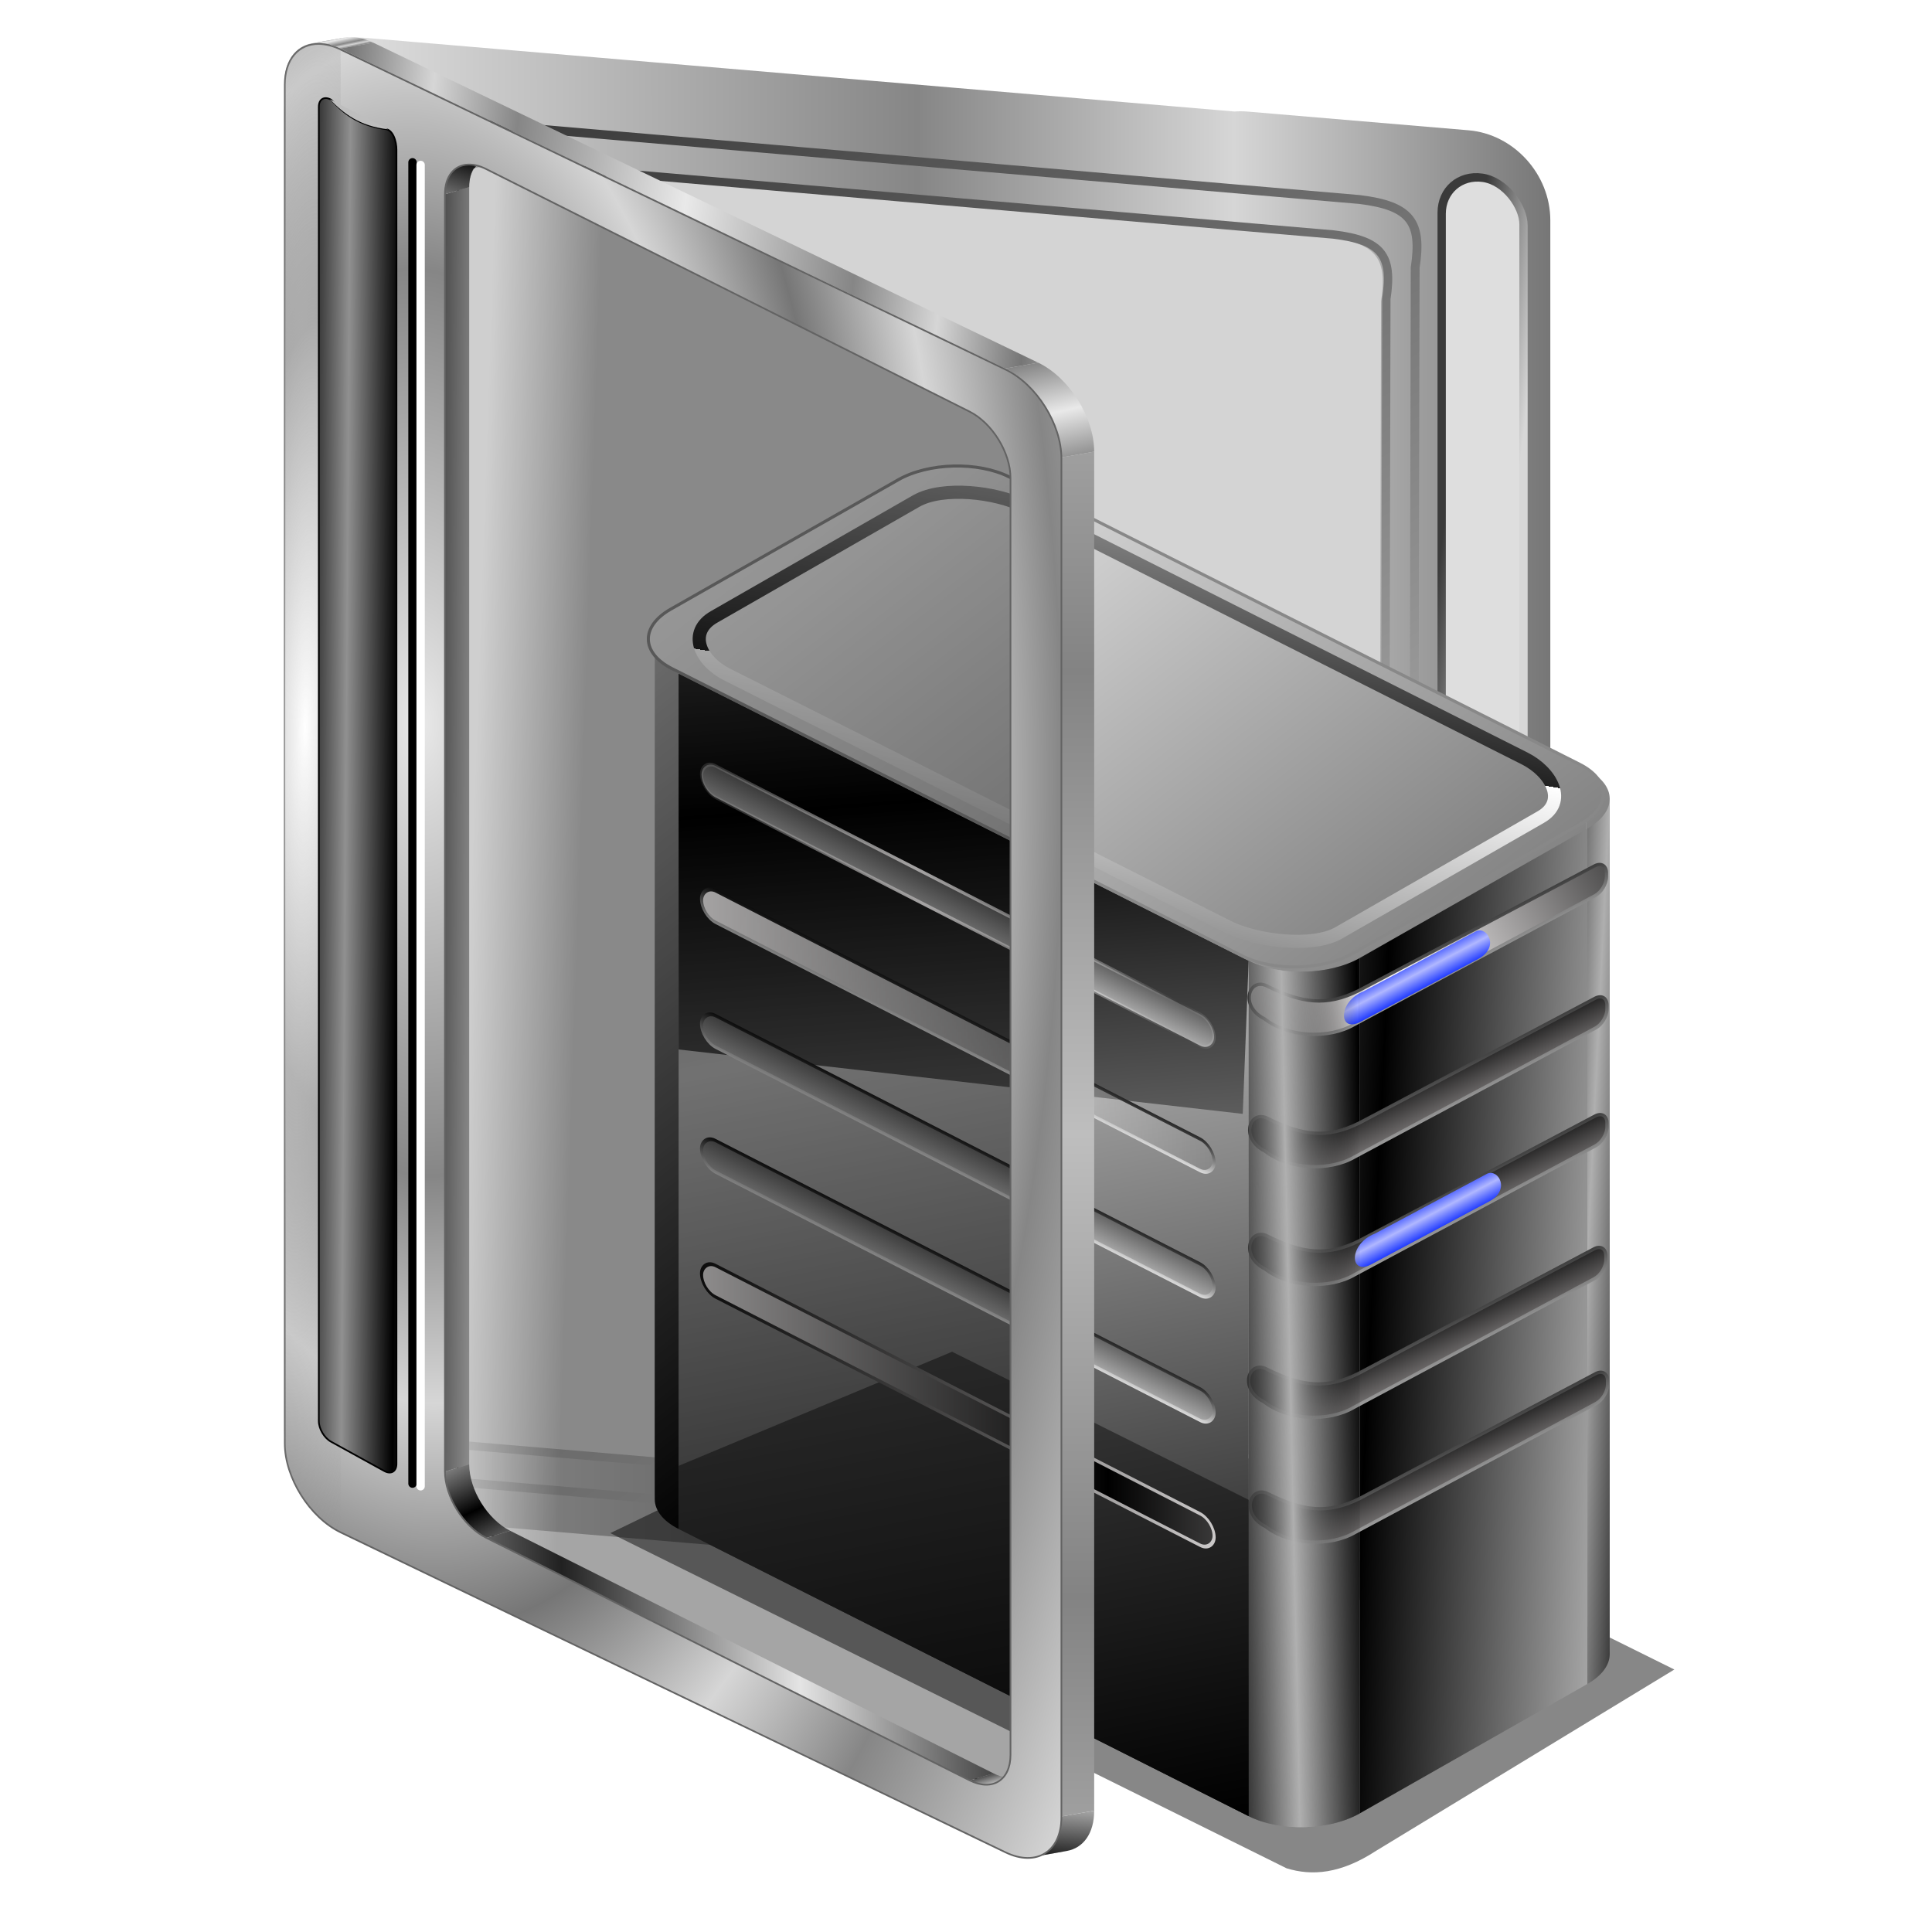 <?xml version="1.0" encoding="UTF-8" standalone="no"?>
<!-- Created with Inkscape (http://www.inkscape.org/) -->
<svg xmlns:dc="http://purl.org/dc/elements/1.1/" xmlns:cc="http://creativecommons.org/ns#" xmlns:rdf="http://www.w3.org/1999/02/22-rdf-syntax-ns#" xmlns:svg="http://www.w3.org/2000/svg" xmlns="http://www.w3.org/2000/svg" xmlns:xlink="http://www.w3.org/1999/xlink" xmlns:sodipodi="http://sodipodi.sourceforge.net/DTD/sodipodi-0.dtd" xmlns:inkscape="http://www.inkscape.org/namespaces/inkscape" width="255" height="255" viewBox="0 0 67.469 67.469" version="1.1" id="svg8" inkscape:version="0.92.5 (2060ec1f9f, 2020-04-08)" sodipodi:docname="folder-remote.svg">
 <defs id="defs2">
  <linearGradient id="linearGradient1075">
   <stop id="stop1071" stop-color="#ffffff" stop-opacity="0.595"/>
   <stop offset="1" id="stop1073" stop-color="#ffffff" stop-opacity="0"/>
  </linearGradient>
  <linearGradient id="linearGradient3233">
   <stop id="stop3235" stop-color="#bebebe" stop-opacity="1"/>
   <stop id="stop3237" offset="1" stop-color="#838383" stop-opacity="1"/>
  </linearGradient>
  <linearGradient id="linearGradient3946">
   <stop id="stop3948" stop-color="#ffffff" stop-opacity="1"/>
   <stop offset="1" id="stop3950" stop-color="#878787" stop-opacity="0"/>
  </linearGradient>
  <linearGradient id="linearGradient3877">
   <stop id="stop3879" stop-color="#212121" stop-opacity="1"/>
   <stop id="stop3881" offset="1" stop-color="#e4e4e4" stop-opacity="1"/>
  </linearGradient>
  <linearGradient id="linearGradient3871">
   <stop id="stop3873" stop-color="#d7d7d7" stop-opacity="1"/>
   <stop offset="1" id="stop3875" stop-color="#3a3a3a" stop-opacity="1"/>
  </linearGradient>
  <linearGradient id="linearGradient3863">
   <stop id="stop3865" stop-color="#e9e9e9" stop-opacity="1"/>
   <stop offset="0.5" id="stop3301" stop-color="#868686" stop-opacity="1"/>
   <stop id="stop3303" offset="0.75" stop-color="#d6d6d6" stop-opacity="1"/>
   <stop id="stop3867" offset="1" stop-color="#767676" stop-opacity="1"/>
  </linearGradient>
  <linearGradient id="linearGradient3831">
   <stop id="stop3833" stop-color="#000000" stop-opacity="1"/>
   <stop offset="1" id="stop3835" stop-color="#a7a7a7" stop-opacity="1"/>
  </linearGradient>
  <linearGradient id="linearGradient3803">
   <stop id="stop3805" stop-color="#909090" stop-opacity="1"/>
   <stop id="stop3807" offset="1" stop-color="#000000" stop-opacity="1"/>
  </linearGradient>
  <linearGradient gradientUnits="userSpaceOnUse" y2="121.26" x2="385.72" y1="79.991" x1="378.99" id="linearGradient3829" xlink:href="#linearGradient3831" inkscape:collect="always"/>
  <linearGradient gradientUnits="userSpaceOnUse" y2="502.44" x2="342.98" y1="503.04" x1="404.38" id="linearGradient3843" xlink:href="#linearGradient3871" inkscape:collect="always"/>
  <linearGradient spreadMethod="reflect" gradientUnits="userSpaceOnUse" y2="877.63" x2="388.21" y1="856.65" x1="369.98" id="linearGradient3851" xlink:href="#linearGradient3803" inkscape:collect="always"/>
  <linearGradient spreadMethod="reflect" gradientUnits="userSpaceOnUse" y2="888.36" x2="592.15" y1="893.82" x1="432.77" id="linearGradient3883" xlink:href="#linearGradient3877" inkscape:collect="always"/>
  <linearGradient gradientUnits="userSpaceOnUse" y2="890.67" x2="733.71" y1="883.34" x1="728.53" id="linearGradient3918" xlink:href="#linearGradient3877" inkscape:collect="always"/>
  <linearGradient spreadMethod="reflect" gradientUnits="userSpaceOnUse" y2="276.55" x2="684.02" y1="253.63" x1="475.66" id="linearGradient3934" xlink:href="#linearGradient3863" inkscape:collect="always"/>
  <linearGradient spreadMethod="reflect" gradientUnits="userSpaceOnUse" y2="1220.35" x2="702.66" y1="1262.37" x1="699.38" id="linearGradient3942" xlink:href="#linearGradient3877" inkscape:collect="always"/>
  <linearGradient spreadMethod="reflect" gradientUnits="userSpaceOnUse" y2="182.75" x2="269.81" y1="177.02" x1="268.63" id="linearGradient3223" xlink:href="#linearGradient3863" inkscape:collect="always"/>
  <linearGradient spreadMethod="reflect" gradientUnits="userSpaceOnUse" y2="554.71" x2="697.7" y1="830.9" x1="697.7" id="linearGradient3231" xlink:href="#linearGradient3233" inkscape:collect="always"/>
  <linearGradient y2="336.69" x2="686.38" y1="398.63" x1="700.65" spreadMethod="reflect" gradientUnits="userSpaceOnUse" id="linearGradient2722" xlink:href="#linearGradient3863" inkscape:collect="always"/>
  <linearGradient id="linearGradient3578">
   <stop id="stop3580" stop-color="#000000" stop-opacity="1"/>
   <stop offset="1" id="stop3582" stop-color="#fffcfc" stop-opacity="1"/>
  </linearGradient>
  <linearGradient id="linearGradient3591">
   <stop id="stop3593" stop-color="#ffffff" stop-opacity="0"/>
   <stop id="stop3595" offset="1" stop-color="#fffcfc" stop-opacity="1"/>
  </linearGradient>
  <linearGradient gradientTransform="matrix(0.89,0,0,0.89,-77.226,-129.179)" y2="362.43" x2="934.11" y1="367.34" x1="974.08" gradientUnits="userSpaceOnUse" id="linearGradient4214" xlink:href="#linearGradient3871" inkscape:collect="always"/>
  <linearGradient gradientTransform="matrix(0.779,0.429,0,0.89,-76.44,-140.167)" y2="468.98" x2="346.32" y1="468.7" x1="311.48" spreadMethod="reflect" gradientUnits="userSpaceOnUse" id="linearGradient4220" xlink:href="#linearGradient3803" inkscape:collect="always"/>
  <radialGradient r="232.39" fy="663.9" fx="279.6" cy="663.9" cx="279.6" spreadMethod="reflect" gradientTransform="matrix(0.309,0.006,-0.042,2.075,86.017,-995.803)" gradientUnits="userSpaceOnUse" id="radialGradient4223" xlink:href="#linearGradient3946" inkscape:collect="always"/>
  <radialGradient r="232.39" fy="663.51" fx="317.56" cy="663.51" cx="317.56" spreadMethod="reflect" gradientTransform="matrix(0.977,-0.024,0.051,2.075,-138.277,-988.276)" gradientUnits="userSpaceOnUse" id="radialGradient4226" xlink:href="#linearGradient3863" inkscape:collect="always"/>
  <linearGradient y2="740.17" x2="395.86" y1="737.97" x1="331.05" gradientTransform="matrix(0.89,0,0,0.89,-63.448,-144.891)" gradientUnits="userSpaceOnUse" id="linearGradient4251" xlink:href="#linearGradient1075" inkscape:collect="always"/>
  <linearGradient gradientTransform="matrix(0.89,0,0,0.89,-76.44,-140.167)" y2="271.25" x2="355.35" y1="1031.92" x1="879.6" gradientUnits="userSpaceOnUse" id="linearGradient4255" xlink:href="#linearGradient3871" inkscape:collect="always"/>
  <linearGradient y2="271.25" x2="355.35" y1="1031.92" x1="879.6" gradientTransform="matrix(0.941,0,0,0.941,-107.243,-173.951)" gradientUnits="userSpaceOnUse" id="linearGradient4258" xlink:href="#linearGradient3871" inkscape:collect="always"/>
  <linearGradient gradientTransform="matrix(0.89,0,0,0.89,-76.44,-140.167)" y2="643.71" x2="991.97" y1="643.71" x1="235.66" gradientUnits="userSpaceOnUse" id="linearGradient4261" xlink:href="#linearGradient3863" inkscape:collect="always"/>
  <linearGradient y2="203.17" x2="556.32" y1="203.17" x1="394.26" spreadMethod="reflect" gradientTransform="translate(788.506,210.345)" gradientUnits="userSpaceOnUse" id="linearGradient4333" xlink:href="#linearGradient3578" inkscape:collect="always"/>
  <linearGradient y2="211.22" x2="797.7" y1="211.22" x1="554.03" spreadMethod="reflect" gradientTransform="translate(788.506,210.345)" gradientUnits="userSpaceOnUse" id="linearGradient4339" xlink:href="#linearGradient3578" inkscape:collect="always"/>
  <linearGradient y2="379.32" x2="1500" y1="354.03" x1="1418.4" spreadMethod="reflect" gradientUnits="userSpaceOnUse" id="linearGradient4345" xlink:href="#linearGradient3591" inkscape:collect="always"/>
  <filter inkscape:collect="always" id="filter5490" color-interpolation-filters="sRGB">
   <feGaussianBlur inkscape:collect="always" stdDeviation="3.635" id="feGaussianBlur5492"/>
  </filter>
  <linearGradient id="linearGradient3170">
   <stop id="stop3172" stop-color="#828282" stop-opacity="1"/>
   <stop offset="1" id="stop3174" stop-color="#ededed" stop-opacity="1"/>
  </linearGradient>
  <linearGradient id="linearGradient3502">
   <stop id="stop3504" stop-color="#000000" stop-opacity="1"/>
   <stop id="stop3506" offset="1" stop-color="#afafaf" stop-opacity="1"/>
  </linearGradient>
  <linearGradient inkscape:collect="always" id="linearGradient3518">
   <stop id="stop3520" stop-color="#ffffff" stop-opacity="1"/>
   <stop offset="1" id="stop3522" stop-color="#212121" stop-opacity="1"/>
  </linearGradient>
  <linearGradient id="linearGradient3528">
   <stop id="stop3530" stop-color="#eaeaea" stop-opacity="1"/>
   <stop offset="1" id="stop3532" stop-color="#000000" stop-opacity="1"/>
  </linearGradient>
  <linearGradient inkscape:collect="always" id="linearGradient3536">
   <stop id="stop3538" stop-color="#afafaf" stop-opacity="1"/>
   <stop offset="1" id="stop3540" stop-color="#505050" stop-opacity="1"/>
  </linearGradient>
  <linearGradient id="linearGradient3653">
   <stop id="stop3655" stop-color="#737070" stop-opacity="1"/>
   <stop id="stop3657" offset="1" stop-color="#1b1b1b" stop-opacity="1"/>
  </linearGradient>
  <linearGradient id="linearGradient3661">
   <stop id="stop3663" stop-color="#9c9c9c" stop-opacity="1"/>
   <stop id="stop3665" offset="1" stop-color="#343434" stop-opacity="1"/>
  </linearGradient>
  <linearGradient id="linearGradient3697">
   <stop id="stop3699" stop-color="#b0b7ff" stop-opacity="1"/>
   <stop offset="1" id="stop3701" stop-color="#001fff" stop-opacity="1"/>
  </linearGradient>
  <linearGradient id="linearGradient3715">
   <stop id="stop3717" stop-color="#000000" stop-opacity="1"/>
   <stop offset="1" id="stop3719" stop-color="#646464" stop-opacity="1"/>
  </linearGradient>
  <linearGradient id="linearGradient5480">
   <stop id="stop5482" stop-color="#000000" stop-opacity="0"/>
   <stop offset="1" id="stop5484" stop-color="#afafaf" stop-opacity="1"/>
  </linearGradient>
  <linearGradient y2="127.8" x2="216.67" y1="-138.2" x1="175.01" spreadMethod="reflect" gradientTransform="matrix(-0.362,0.206,-0.375,-0.189,409.687,47.915)" gradientUnits="userSpaceOnUse" id="linearGradient4089" xlink:href="#linearGradient3170" inkscape:collect="always"/>
  <linearGradient y2="-330.57" x2="489.68" y1="-344.11" x1="476.3" spreadMethod="reflect" gradientTransform="matrix(-0.362,0.206,-0.375,-0.189,409.687,47.915)" gradientUnits="userSpaceOnUse" id="linearGradient4099" xlink:href="#linearGradient3502" inkscape:collect="always"/>
  <linearGradient y2="-358.76" x2="403.85" y1="-312.21" x1="446.49" spreadMethod="reflect" gradientTransform="matrix(-0.362,0.206,-0.375,-0.189,409.687,47.915)" gradientUnits="userSpaceOnUse" id="linearGradient4101" xlink:href="#linearGradient3502" inkscape:collect="always"/>
  <linearGradient y2="-262.67" x2="312.52" y1="-274.61" x1="301.58" spreadMethod="reflect" gradientTransform="matrix(-0.362,0.206,-0.375,-0.189,409.687,47.915)" gradientUnits="userSpaceOnUse" id="linearGradient4105" xlink:href="#linearGradient3502" inkscape:collect="always"/>
  <linearGradient y2="-52.942" x2="395.99" y1="-389.52" x1="572.09" spreadMethod="reflect" gradientTransform="matrix(-0.362,0.206,-0.375,-0.189,409.687,47.915)" gradientUnits="userSpaceOnUse" id="linearGradient4107" xlink:href="#linearGradient3502" inkscape:collect="always"/>
  <linearGradient y2="127.8" x2="216.67" y1="-138.2" x1="175.01" spreadMethod="reflect" gradientTransform="matrix(-0.362,0.206,-0.375,-0.189,409.687,47.915)" gradientUnits="userSpaceOnUse" id="linearGradient4109" xlink:href="#linearGradient3502" inkscape:collect="always"/>
  <linearGradient y2="-99.07" x2="425.45" y1="32.23" x1="316.78" spreadMethod="reflect" gradientTransform="matrix(-0.362,0.206,-0.375,-0.189,409.687,47.915)" gradientUnits="userSpaceOnUse" id="linearGradient4111" xlink:href="#linearGradient3715" inkscape:collect="always"/>
  <linearGradient y2="-52.942" x2="395.99" y1="-389.52" x1="572.09" spreadMethod="reflect" gradientTransform="matrix(-0.362,0.206,-0.375,-0.189,409.687,47.915)" gradientUnits="userSpaceOnUse" id="linearGradient4113" xlink:href="#linearGradient3715" inkscape:collect="always"/>
  <linearGradient y2="127.8" x2="216.67" y1="-138.2" x1="175.01" spreadMethod="reflect" gradientTransform="matrix(-0.362,0.206,-0.375,-0.189,408.841,47.28)" gradientUnits="userSpaceOnUse" id="linearGradient4115" xlink:href="#linearGradient3170" inkscape:collect="always"/>
  <linearGradient y2="127.8" x2="216.67" y1="-138.2" x1="175.01" spreadMethod="reflect" gradientTransform="matrix(-0.318,0.181,-0.329,-0.166,399.793,52.956)" gradientUnits="userSpaceOnUse" id="linearGradient4117" xlink:href="#linearGradient3170" inkscape:collect="always"/>
  <linearGradient gradientTransform="matrix(-0.434,0,0,0.434,411.996,48.929)" y2="97.56" x2="224.45" y1="-29.54" x1="203.95" spreadMethod="repeat" gradientUnits="userSpaceOnUse" id="linearGradient4119" xlink:href="#linearGradient3518" inkscape:collect="always"/>
  <linearGradient y2="295.8" x2="298.61" y1="309.16" x1="298.49" gradientTransform="translate(5.644,67.465)" gradientUnits="userSpaceOnUse" id="linearGradient4125" xlink:href="#linearGradient3536" inkscape:collect="always"/>
  <linearGradient y2="295.3" x2="262.19" y1="309.03" x1="262.08" gradientTransform="translate(5.644,67.465)" gradientUnits="userSpaceOnUse" id="linearGradient4127" xlink:href="#linearGradient3528" inkscape:collect="always"/>
  <linearGradient y2="295.8" x2="298.61" y1="309.16" x1="298.49" gradientTransform="translate(5.644,105.389)" gradientUnits="userSpaceOnUse" id="linearGradient4129" xlink:href="#linearGradient3536" inkscape:collect="always"/>
  <linearGradient y2="295.3" x2="262.19" y1="309.03" x1="262.08" gradientTransform="translate(5.644,105.389)" gradientUnits="userSpaceOnUse" id="linearGradient4131" xlink:href="#linearGradient3528" inkscape:collect="always"/>
  <linearGradient y2="295.8" x2="298.61" y1="309.16" x1="298.49" gradientTransform="translate(5.644,-8.384)" gradientUnits="userSpaceOnUse" id="linearGradient4133" xlink:href="#linearGradient3536" inkscape:collect="always"/>
  <linearGradient y2="1350.97" x2="85.86" y1="1350.97" x1="42.651" gradientTransform="scale(4.072,0.246)" gradientUnits="userSpaceOnUse" id="linearGradient4137" xlink:href="#linearGradient3591" inkscape:collect="always"/>
  <linearGradient y2="295.3" x2="262.19" y1="309.03" x1="262.08" gradientTransform="translate(5.644,29.54)" gradientUnits="userSpaceOnUse" id="linearGradient4139" xlink:href="#linearGradient3528" inkscape:collect="always"/>
  <linearGradient gradientTransform="matrix(-0.434,0,0,0.434,411.996,48.929)" y2="211.22" x2="797.7" y1="159.49" x1="708.06" spreadMethod="reflect" gradientUnits="userSpaceOnUse" id="linearGradient4141" xlink:href="#linearGradient3578" inkscape:collect="always"/>
  <linearGradient y2="295.3" x2="262.19" y1="309.03" x1="262.08" gradientTransform="matrix(0.386,-0.198,0,0.434,264.892,51.856)" gradientUnits="userSpaceOnUse" id="linearGradient4143" xlink:href="#linearGradient3661" inkscape:collect="always"/>
  <linearGradient y2="295.8" x2="298.61" y1="309.16" x1="298.49" gradientTransform="matrix(0.386,-0.198,0,0.434,264.964,69.295)" gradientUnits="userSpaceOnUse" id="linearGradient4145" xlink:href="#linearGradient3653" inkscape:collect="always"/>
  <linearGradient y2="295.3" x2="262.19" y1="309.03" x1="262.08" gradientTransform="matrix(0.386,-0.198,0,0.434,264.964,69.295)" gradientUnits="userSpaceOnUse" id="linearGradient4147" xlink:href="#linearGradient3661" inkscape:collect="always"/>
  <linearGradient y2="295.8" x2="298.61" y1="309.16" x1="298.49" gradientTransform="matrix(0.386,-0.198,0,0.434,264.964,84.816)" gradientUnits="userSpaceOnUse" id="linearGradient4149" xlink:href="#linearGradient3653" inkscape:collect="always"/>
  <linearGradient y2="295.3" x2="262.19" y1="309.03" x1="262.08" gradientTransform="matrix(0.386,-0.198,0,0.434,264.964,84.816)" gradientUnits="userSpaceOnUse" id="linearGradient4151" xlink:href="#linearGradient3661" inkscape:collect="always"/>
  <linearGradient y2="295.8" x2="298.61" y1="309.16" x1="298.49" gradientTransform="matrix(0.386,-0.198,0,0.434,264.82,102.323)" gradientUnits="userSpaceOnUse" id="linearGradient4153" xlink:href="#linearGradient3653" inkscape:collect="always"/>
  <linearGradient y2="295.3" x2="262.19" y1="309.03" x1="262.08" gradientTransform="matrix(0.386,-0.198,0,0.434,264.82,102.323)" gradientUnits="userSpaceOnUse" id="linearGradient4155" xlink:href="#linearGradient3661" inkscape:collect="always"/>
  <linearGradient y2="295.8" x2="298.61" y1="309.16" x1="298.49" gradientTransform="matrix(0.386,-0.198,0,0.434,265.036,118.771)" gradientUnits="userSpaceOnUse" id="linearGradient4157" xlink:href="#linearGradient3653" inkscape:collect="always"/>
  <linearGradient y2="295.3" x2="262.19" y1="309.03" x1="262.08" gradientTransform="matrix(0.386,-0.198,0,0.434,265.036,118.771)" gradientUnits="userSpaceOnUse" id="linearGradient4159" xlink:href="#linearGradient3661" inkscape:collect="always"/>
  <linearGradient y2="309.54" x2="269.3" y1="302.12" x1="269.19" spreadMethod="reflect" gradientTransform="matrix(0.377,-0.193,0.018,0.387,263.902,96.67)" gradientUnits="userSpaceOnUse" id="linearGradient4161" xlink:href="#linearGradient3697" inkscape:collect="always"/>
  <linearGradient y2="309.54" x2="269.3" y1="302.12" x1="269.19" spreadMethod="reflect" gradientTransform="matrix(0.377,-0.193,0.018,0.387,262.459,64.718)" gradientUnits="userSpaceOnUse" id="linearGradient4163" xlink:href="#linearGradient3697" inkscape:collect="always"/>
  <linearGradient y2="-330.57" x2="489.68" y1="-344.11" x1="476.3" spreadMethod="reflect" gradientTransform="matrix(-0.362,0.206,-0.375,-0.189,409.687,47.915)" gradientUnits="userSpaceOnUse" id="linearGradient4165" xlink:href="#linearGradient5480" inkscape:collect="always"/>
  <linearGradient inkscape:collect="always" xlink:href="#linearGradient3170" id="linearGradient1807" gradientUnits="userSpaceOnUse" gradientTransform="matrix(-0.362,0.206,-0.375,-0.189,409.687,47.915)" x1="175.01" y1="-138.2" x2="216.67" y2="127.8" spreadMethod="reflect"/>
  <linearGradient inkscape:collect="always" xlink:href="#linearGradient3170" id="linearGradient1809" gradientUnits="userSpaceOnUse" gradientTransform="matrix(-0.362,0.206,-0.375,-0.189,409.687,47.915)" x1="175.01" y1="-138.2" x2="216.67" y2="127.8" spreadMethod="reflect"/>
  <linearGradient inkscape:collect="always" xlink:href="#linearGradient3170" id="linearGradient1811" gradientUnits="userSpaceOnUse" gradientTransform="matrix(-0.362,0.206,-0.375,-0.189,409.687,47.915)" x1="175.01" y1="-138.2" x2="216.67" y2="127.8" spreadMethod="reflect"/>
  <linearGradient inkscape:collect="always" xlink:href="#linearGradient3170" id="linearGradient1813" gradientUnits="userSpaceOnUse" gradientTransform="matrix(-0.362,0.206,-0.375,-0.189,409.687,47.915)" x1="175.01" y1="-138.2" x2="216.67" y2="127.8" spreadMethod="reflect"/>
 </defs>
 <sodipodi:namedview id="base" pagecolor="#ff0000" bordercolor="#666666" borderopacity="1.0" inkscape:pageopacity="0" inkscape:pageshadow="2" inkscape:zoom="3.5058824" inkscape:cx="127.5" inkscape:cy="127.5" inkscape:document-units="mm" inkscape:current-layer="layer1" showgrid="false" units="px" inkscape:snap-to-guides="false" inkscape:snap-grids="false" inkscape:snap-others="false" inkscape:object-nodes="false" inkscape:snap-nodes="false" inkscape:snap-global="false" inkscape:window-width="1920" inkscape:window-height="1056" inkscape:window-x="0" inkscape:window-y="0" inkscape:window-maximized="1"/>
 <g inkscape:label="Layer 1" inkscape:groupmode="layer" id="layer1" transform="translate(0,-229.531)">
  <g id="g1805" transform="matrix(0.265,0,0,0.265,4.171,230)">
   <g transform="matrix(0.248,0,0,0.248,-11.375,-0.992)" id="g4296">
    <path sodipodi:nodetypes="cccccccccc" d="m 226,81.558 c -20.249,-1.716 -36.542,13.467 -36.542,34.026 v 608.849 c 0,20.558 16.292,38.48 36.542,40.196 l 455.873,38.637 c 20.249,1.716 36.542,-13.444 36.542,-34.002 V 467.407 L 719.059,155.725 c 3.459,-22.807 -2.107,-31.095 -28.084,-34.25 z" id="path3241" inkscape:connector-curvature="0" stroke-dasharray="none" stroke-opacity="1" fill="#9b9b9b" stroke="none" stroke-linejoin="round" fill-opacity="0.427" stroke-linecap="round" stroke-width="5" stroke-miterlimit="4"/>
    <path d="m 172.226,16.852 c -21.961,0.391 -38.984,17.686 -38.984,40.596 V 754.48 c 0,24.438 19.362,45.73 43.432,47.77 l 541.904,45.935 c 24.071,2.04 43.432,-15.992 43.432,-40.429 V 475.645 l 0.751,0.056 c 24.07,2.04 43.432,-15.992 43.432,-40.429 v -321.35 c 2e-5,-24.438 -19.362,-45.786 -43.432,-47.826 l -117.59,-9.954 c -2.314,-0.196 -4.57,-0.191 -6.785,-0.028 L 176.675,16.991 c -1.504,-0.128 -2.985,-0.165 -4.449,-0.139 z m 47.214,65.983 c 1.232,-0.022 2.488,0.032 3.754,0.139 L 688.16,122.875 c 25.978,3.155 31.542,11.449 28.084,34.257 l -0.64,311.674 v 301.858 c 2e-5,20.558 -16.287,35.723 -36.537,34.006 L 223.194,766.02 c -20.249,-1.716 -36.537,-19.621 -36.537,-40.179 V 116.98 c 0,-19.273 14.308,-33.816 32.783,-34.145 z" id="rect2442" inkscape:connector-curvature="0" stroke-dasharray="none" stroke-opacity="1" fill="url(#linearGradient4261)" stroke="none" stroke-linejoin="round" fill-opacity="1" stroke-linecap="round" stroke-width="5" stroke-miterlimit="4"/>
    <path sodipodi:nodetypes="cccccccccc" d="M 212.736,60.631 C 191.312,58.816 174.075,74.879 174.075,96.63 V 740.788 c 0,21.751 17.237,40.712 38.661,42.527 l 482.309,40.878 c 21.424,1.816 38.661,-14.223 38.661,-35.974 V 468.856 l 0.683,-329.757 c 3.659,-24.13 -2.229,-32.898 -29.713,-36.237 z" id="path3254" inkscape:connector-curvature="0" stroke-dasharray="none" stroke-opacity="1" fill="none" stroke="url(#linearGradient4258)" stroke-linejoin="round" fill-opacity="0.214" stroke-linecap="round" stroke-width="4.707" stroke-miterlimit="4"/>
    <path id="path3244" d="m 226,81.558 c -20.249,-1.716 -36.542,13.467 -36.542,34.026 v 608.849 c 0,20.558 16.292,38.48 36.542,40.196 l 455.873,38.637 c 20.249,1.716 36.542,-13.444 36.542,-34.002 V 467.407 L 719.059,155.725 c 3.459,-22.807 -2.107,-31.095 -28.084,-34.25 z" sodipodi:nodetypes="cccccccccc" inkscape:connector-curvature="0" stroke-dasharray="none" stroke-opacity="1" fill="none" stroke="url(#linearGradient4255)" stroke-linejoin="round" fill-opacity="0.214" stroke-linecap="round" stroke-width="4.449" stroke-miterlimit="4"/>
    <rect id="rect3258" width="43.922" height="372.02" x="756.03" y="-19.14" ry="21.961" transform="matrix(0.99,0.142,0,1,0,0)" stroke-dasharray="none" stroke-opacity="1" fill="#dedede" stroke="url(#linearGradient4214)" stroke-linejoin="round" fill-opacity="1" stroke-linecap="round" stroke-width="4.449" stroke-miterlimit="4" rx="21.961"/>
   </g>
   <g transform="translate(-201.44,-1.541)" id="g1278">
    <path d="m 214.793,293.669 -201.775,100 90.533,55.03 c 10.84,7.076 19.524,7.686 27.219,5.325 L 336.095,352.249 Z" id="path5488" sodipodi:nodetypes="cccccc" inkscape:connector-curvature="0" transform="matrix(-0.434,0,0,0.434,411.996,48.929)" fill="#000000" filter="url(#filter5490)" fill-rule="evenodd" stroke="none" fill-opacity="0.469"/>
    <path id="path3424" d="m 271.984,84.611 c 0,-1.395 0.979,-2.808 2.946,-3.927 v 112.726 c -1.967,1.118 -2.946,2.532 -2.946,3.927 z" inkscape:connector-curvature="0" fill="url(#linearGradient1807)" stroke="none" fill-opacity="1" stroke-width="0.434"/>
    <path id="path3426" d="M 274.93,80.684 304.912,63.635 V 176.361 l -29.982,17.049 z" inkscape:connector-curvature="0" fill="url(#linearGradient1809)" stroke="none" fill-opacity="1" stroke-width="0.434"/>
    <path id="path3428" d="m 304.912,63.635 c 4.004,-2.277 10.538,-2.441 14.652,-0.369 V 175.991 c -4.113,-2.072 -10.648,-1.908 -14.652,0.369 z" inkscape:connector-curvature="0" fill="url(#linearGradient1811)" stroke="none" fill-opacity="1" stroke-width="0.434"/>
    <path id="path3430" d="m 319.564,63.266 75.121,37.845 v 112.726 l -75.121,-37.845 z" inkscape:connector-curvature="0" fill="url(#linearGradient1813)" stroke="none" fill-opacity="1" stroke-width="0.434"/>
    <path id="path3432" d="m 394.685,101.111 c 2.093,1.054 3.144,2.479 3.144,3.923 v 112.726 c 0,-1.445 -1.051,-2.869 -3.144,-3.923 z" inkscape:connector-curvature="0" fill="url(#linearGradient4089)" stroke="none" fill-opacity="1" stroke-width="0.434"/>
    <path id="path3418" d="m 364.901,126.01 c -4.004,2.277 -10.538,2.441 -14.652,0.369 v 112.726 c 4.113,2.072 10.648,1.908 14.652,-0.369 z" inkscape:connector-curvature="0" fill="url(#linearGradient4099)" stroke="none" fill-opacity="1" stroke-width="0.434"/>
    <path id="path3416" d="m 394.883,108.961 -29.982,17.049 V 238.736 L 394.883,221.687 Z" inkscape:connector-curvature="0" fill="url(#linearGradient4101)" stroke="none" fill-opacity="1" stroke-width="0.434"/>
    <path id="path3434" d="m 397.829,105.035 c 0,1.395 -0.979,2.808 -2.946,3.927 V 221.687 c 1.967,-1.118 2.946,-2.532 2.946,-3.927 z" inkscape:connector-curvature="0" fill="url(#linearGradient4105)" stroke="none" fill-opacity="1" stroke-width="0.434"/>
    <path id="path3420" d="M 350.249,126.379 275.128,88.534 V 201.26 l 75.121,37.845 z" inkscape:connector-curvature="0" fill="url(#linearGradient4107)" stroke="none" fill-opacity="1" stroke-width="0.434"/>
    <path id="path3422" d="m 275.128,88.534 c -2.093,-1.054 -3.144,-2.479 -3.144,-3.923 V 197.336 c 0,1.445 1.051,2.869 3.144,3.923 z" inkscape:connector-curvature="0" fill="url(#linearGradient4109)" stroke="none" fill-opacity="1" stroke-width="0.434"/>
    <path sodipodi:nodetypes="ccccc" d="m 350.249,126.379 -75.121,-37.845 v 49.537 l 74.344,8.487 z" id="path3713" inkscape:connector-curvature="0" fill="url(#linearGradient4111)" stroke="none" fill-opacity="1" stroke-width="0.434"/>
    <path sodipodi:nodetypes="cccccc" d="m 311.17,177.902 -36.042,15.039 v 8.319 l 75.121,37.845 v -41.684 z" id="path3723" inkscape:connector-curvature="0" fill="url(#linearGradient4113)" stroke="none" fill-opacity="1" stroke-width="0.434"/>
    <path id="path3954" d="m 394.037,108.327 -29.982,17.049 c -4.004,2.277 -10.538,2.441 -14.652,0.369 l -75.121,-37.845 c -4.113,-2.072 -4.202,-5.573 -0.198,-7.85 L 304.066,63 c 4.004,-2.277 10.538,-2.441 14.652,-0.369 l 75.121,37.845 c 4.113,2.072 4.202,5.573 0.198,7.85 z" inkscape:connector-curvature="0" stroke-opacity="1" fill="url(#linearGradient4115)" stroke="#888888" stroke-linejoin="round" fill-opacity="1" stroke-width="0.403" stroke-miterlimit="4"/>
    <path id="rect2398" d="m 388.732,107.453 -26.633,15.265 c -3.519,2.001 -10.936,1.031 -14.552,-0.791 L 281.515,88.66 c -3.616,-1.822 -5.227,-5.596 -1.707,-7.597 L 306.441,65.798 c 3.519,-2.001 10.518,-1.17 14.134,0.651 l 66.032,33.266 c 3.616,1.822 5.645,5.735 2.126,7.737 z" sodipodi:nodetypes="ccccccccc" inkscape:connector-curvature="0" stroke-dasharray="none" stroke-opacity="1" fill="url(#linearGradient4117)" stroke="url(#linearGradient4119)" stroke-linejoin="round" fill-opacity="1" stroke-width="1.734" stroke-miterlimit="4"/>
    <g id="g3568" transform="matrix(-0.434,0,0,0.434,412.986,43.385)">
     <rect transform="matrix(0.89,-0.456,0,1,0,0)" ry="4.775" y="440.77" x="174.21" height="9.551" width="174.87" id="rect3526" stroke-dasharray="none" stroke-opacity="1" fill="url(#linearGradient4333)" stroke="url(#linearGradient4339)" stroke-linejoin="round" fill-opacity="1" stroke-width="1.06" stroke-miterlimit="4" rx="4.775"/>
     <rect id="rect3544" width="174.87" height="9.551" x="174.21" y="364.92" ry="4.775" transform="matrix(0.89,-0.456,0,1,0,0)" stroke-dasharray="none" stroke-opacity="1" fill="url(#linearGradient4125)" stroke="url(#linearGradient4127)" stroke-linejoin="round" fill-opacity="1" stroke-width="1.06" stroke-miterlimit="4" rx="4.775"/>
     <rect transform="matrix(0.89,-0.456,0,1,0,0)" ry="4.775" y="402.85" x="174.21" height="9.551" width="174.87" id="rect3550" stroke-dasharray="none" stroke-opacity="1" fill="url(#linearGradient4129)" stroke="url(#linearGradient4131)" stroke-linejoin="round" fill-opacity="1" stroke-width="1.06" stroke-miterlimit="4" rx="4.775"/>
     <rect id="rect3556" width="174.87" height="9.551" x="174.21" y="289.07" ry="4.775" transform="matrix(0.89,-0.456,0,1,0,0)" stroke-dasharray="none" stroke-opacity="1" fill="url(#linearGradient4133)" stroke="url(#linearGradient4345)" stroke-linejoin="round" fill-opacity="1" stroke-width="1.06" stroke-miterlimit="4" rx="4.775"/>
     <rect transform="matrix(0.89,-0.456,0,1,0,0)" ry="4.775" y="327" x="174.21" height="9.551" width="174.87" id="rect3562" stroke-dasharray="none" stroke-opacity="1" fill="url(#linearGradient4137)" stroke="url(#linearGradient4139)" stroke-linejoin="round" fill-opacity="1" stroke-width="1.06" stroke-miterlimit="4" rx="4.775"/>
    </g>
    <path d="m 352.767,129.759 c 4.468,2.187 7.705,2.692 11.998,0.554 l 31.093,-16.444 c 0.852,-0.437 1.539,-0.018 1.539,0.94 v 0.497 c 0,0.958 -0.686,2.081 -1.539,2.518 l -31.732,16.976 c -3.292,1.91 -8.615,1.705 -11.784,-0.767 -3.42,-1.693 -1.987,-5.635 0.426,-4.275 z" id="rect3603" sodipodi:nodetypes="ccccccccc" inkscape:connector-curvature="0" stroke-opacity="1" fill="url(#linearGradient4141)" stroke="url(#linearGradient4143)" stroke-linejoin="round" fill-opacity="1" stroke-width="0.434" stroke-miterlimit="4"/>
    <path sodipodi:nodetypes="ccccccccc" id="path3669" d="m 352.838,147.198 c 4.468,2.187 7.705,2.692 11.998,0.554 l 31.093,-16.444 c 0.852,-0.437 1.539,-0.018 1.539,0.94 v 0.497 c 0,0.958 -0.686,2.081 -1.539,2.518 l -31.732,16.976 c -3.292,1.91 -8.615,1.705 -11.784,-0.767 -3.42,-1.693 -1.987,-5.635 0.426,-4.275 z" inkscape:connector-curvature="0" stroke-opacity="1" fill="url(#linearGradient4145)" stroke="url(#linearGradient4147)" stroke-linejoin="round" fill-opacity="1" stroke-width="0.434" stroke-miterlimit="4"/>
    <path d="m 352.838,162.72 c 4.468,2.187 7.705,2.692 11.998,0.554 l 31.093,-16.444 c 0.852,-0.437 1.539,-0.018 1.539,0.94 v 0.497 c 0,0.958 -0.686,2.081 -1.539,2.518 l -31.732,16.976 c -3.292,1.91 -8.615,1.705 -11.784,-0.767 -3.42,-1.693 -1.987,-5.635 0.426,-4.275 z" id="path3675" sodipodi:nodetypes="ccccccccc" inkscape:connector-curvature="0" stroke-opacity="1" fill="url(#linearGradient4149)" stroke="url(#linearGradient4151)" stroke-linejoin="round" fill-opacity="1" stroke-width="0.434" stroke-miterlimit="4"/>
    <path sodipodi:nodetypes="ccccccccc" id="path3681" d="m 352.695,180.227 c 4.468,2.187 7.705,2.692 11.998,0.554 l 31.093,-16.444 c 0.852,-0.437 1.539,-0.018 1.539,0.94 v 0.497 c 0,0.958 -0.686,2.081 -1.539,2.518 l -31.732,16.976 c -3.292,1.91 -8.615,1.705 -11.784,-0.767 -3.42,-1.693 -1.986,-5.635 0.426,-4.275 z" inkscape:connector-curvature="0" stroke-opacity="1" fill="url(#linearGradient4153)" stroke="url(#linearGradient4155)" stroke-linejoin="round" fill-opacity="1" stroke-width="0.434" stroke-miterlimit="4"/>
    <path d="m 352.91,196.674 c 4.468,2.187 7.705,2.692 11.998,0.554 l 31.093,-16.444 c 0.852,-0.437 1.539,-0.018 1.539,0.94 v 0.497 c 0,0.958 -0.686,2.081 -1.539,2.518 l -31.732,16.976 c -3.292,1.91 -8.615,1.705 -11.784,-0.767 -3.42,-1.693 -1.986,-5.635 0.426,-4.275 z" id="path3687" sodipodi:nodetypes="ccccccccc" inkscape:connector-curvature="0" stroke-opacity="1" fill="url(#linearGradient4157)" stroke="url(#linearGradient4159)" stroke-linejoin="round" fill-opacity="1" stroke-width="0.434" stroke-miterlimit="4"/>
    <path d="m 366.878,162.342 14.809,-7.904 c 1.479,-0.664 3.11,2.154 0.24,3.666 l -15.504,8.273 c -2.902,1.562 -3.043,-2.673 0.455,-4.034 z" id="path3693" sodipodi:nodetypes="ccccc" inkscape:connector-curvature="0" fill="url(#linearGradient4161)" stroke="none" fill-opacity="1" stroke-width="0.434"/>
    <path sodipodi:nodetypes="ccccc" id="path3709" d="m 365.435,130.39 14.809,-7.904 c 1.479,-0.664 3.11,2.154 0.24,3.666 l -15.504,8.273 c -2.902,1.562 -3.043,-2.673 0.455,-4.034 z" inkscape:connector-curvature="0" fill="url(#linearGradient4163)" stroke="none" fill-opacity="1" stroke-width="0.434"/>
    <path d="m 364.901,126.01 c -4.004,2.277 -10.538,2.441 -14.652,0.369 v 112.726 c 4.113,2.072 10.648,1.908 14.652,-0.369 z" id="path5478" inkscape:connector-curvature="0" fill="url(#linearGradient4165)" stroke="none" fill-opacity="1" stroke-width="0.434"/>
   </g>
   <g transform="matrix(0.248,0,0,0.248,-11.375,-0.992)" id="g4264">
    <path id="rect3445" d="M 247.421,87.575 504.355,216.48 c 12.074,6.057 21.794,21.809 21.794,35.317 v 678.539 c 0,13.508 -9.72,19.506 -21.794,13.449 L 247.421,814.879 c -12.074,-6.057 -21.794,-21.809 -21.794,-35.317 V 101.024 c 0,-13.508 9.72,-19.506 21.794,-13.449 z" inkscape:connector-curvature="0" stroke-opacity="1" fill="#000000" stroke="#000000" stroke-linejoin="round" fill-opacity="0.354" stroke-linecap="round" stroke-width="0.83" stroke-miterlimit="4"/>
    <path d="m 253.327,83.638 91.298,46.087 c -74.97,259.2 -62.372,474.992 -13.689,717.722 l -77.609,-36.505 C 241.253,804.885 231.533,789.133 231.533,775.625 V 97.087 c 0,-13.508 9.72,-19.506 21.794,-13.449 z" id="path3853" sodipodi:nodetypes="ccccccc" inkscape:connector-curvature="0" stroke-opacity="1" fill="url(#linearGradient4251)" stroke="none" stroke-linejoin="round" fill-opacity="1" stroke-linecap="round" stroke-width="0.933" stroke-miterlimit="4"/>
    <g id="g3720" transform="matrix(0.795,0.399,0,0.89,-63.436,-141.435)" stroke-opacity="1" fill="#000000" stroke="none" stroke-linejoin="round" fill-opacity="0.354" stroke-linecap="round" stroke-width="0.987" stroke-miterlimit="4">
     <path d="M 398.677,73.231 H 721.742 L 705.46,84.845 H 382.394 Z" id="path3722" inkscape:connector-curvature="0" stroke="none"/>
     <path d="m 721.742,73.231 c 15.181,0 27.403,12.222 27.403,27.403 l -16.282,11.614 c 0,-15.181 -12.222,-27.403 -27.403,-27.403 z" id="path3724" inkscape:connector-curvature="0" stroke="none"/>
     <path d="m 749.145,100.634 v 762.591 l -16.282,11.614 V 112.248 Z" id="path3726" inkscape:connector-curvature="0" stroke="none"/>
     <path d="m 749.145,863.225 c 0,9.23 -4.518,17.367 -11.472,22.327 L 721.39,897.166 c 6.954,-4.96 11.472,-13.097 11.472,-22.327 z" id="path3728" inkscape:connector-curvature="0" stroke="none"/>
     <path d="m 737.673,885.552 c -4.484,3.198 -9.98,5.076 -15.931,5.076 l -16.282,11.614 c 5.951,0 11.447,-1.878 15.931,-5.076 z" id="path3730" inkscape:connector-curvature="0" fill="url(#linearGradient3918)" stroke="none" fill-opacity="1"/>
     <path d="M 721.742,890.628 H 398.677 l -16.282,11.614 h 323.065 z" id="path3732" inkscape:connector-curvature="0" fill="url(#linearGradient3883)" stroke="none" fill-opacity="1"/>
     <path d="m 398.677,890.628 c -15.181,0 -27.403,-12.222 -27.403,-27.403 l -16.282,11.614 c 0,15.181 12.222,27.403 27.403,27.403 z" id="path3734" inkscape:connector-curvature="0" fill="url(#linearGradient3851)" stroke="none" fill-opacity="1"/>
     <path d="M 371.274,863.225 V 100.634 l -16.282,11.614 v 762.591 z" id="path3736" inkscape:connector-curvature="0" fill="url(#linearGradient3843)" stroke="none" fill-opacity="1"/>
     <path d="m 371.274,100.634 c 0,-9.23 4.518,-17.367 11.472,-22.327 l -16.282,11.614 c -6.954,4.96 -11.472,13.097 -11.472,22.327 z" id="path3738" inkscape:connector-curvature="0" fill="url(#linearGradient3829)" stroke="none" fill-opacity="1"/>
     <path d="m 382.746,78.307 c 4.484,-3.198 9.98,-5.076 15.931,-5.076 l -16.282,11.614 c -5.951,0 -11.447,1.878 -15.931,5.076 z" id="path3740" inkscape:connector-curvature="0" stroke="none"/>
    </g>
    <g id="g3393" transform="matrix(0.89,0,0,0.89,-74.661,-140.01)" stroke-opacity="1" fill="#000000" stroke="none" stroke-linejoin="round" fill-opacity="0.354" stroke-linecap="round" stroke-width="1" stroke-miterlimit="4">
     <path d="m 684.018,1255.852 -397.021,-191.066 -19.696,3.473 397.021,191.066 z" id="path3395" inkscape:connector-curvature="0" stroke="none"/>
     <path d="m 286.997,1064.786 c -18.489,-8.898 -33.373,-32.58 -33.373,-53.098 l -19.696,3.473 c 0,20.518 14.885,44.2 33.373,53.098 z" id="path3397" inkscape:connector-curvature="0" stroke="none"/>
     <path d="M 253.623,1011.688 V 200.254 l -19.696,3.473 v 811.433 z" id="path3399" inkscape:connector-curvature="0" stroke="none"/>
     <path d="m 253.623,200.254 c 0,-13.6 6.539,-22.296 16.333,-24.023 l -19.696,3.473 c -9.794,1.727 -16.333,10.423 -16.333,24.023 z" id="path3401" inkscape:connector-curvature="0" stroke="none"/>
     <path d="m 269.956,176.232 c 4.982,-0.878 10.806,0.046 17.041,3.047 l -19.696,3.473 c -6.234,-3 -12.058,-3.925 -17.041,-3.047 z" id="path3403" inkscape:connector-curvature="0" fill="url(#linearGradient3223)" stroke="none" fill-opacity="1"/>
     <path d="m 286.997,179.278 397.021,191.066 -19.696,3.473 -397.021,-191.066 z" id="path3405" inkscape:connector-curvature="0" fill="url(#linearGradient3934)" stroke="none" fill-opacity="1"/>
     <path d="m 684.018,370.345 c 18.489,8.898 33.373,32.579 33.373,53.098 l -19.696,3.473 c 0,-20.519 -14.885,-44.2 -33.373,-53.098 z" id="path3407" inkscape:connector-curvature="0" fill="url(#linearGradient2722)" stroke="none" fill-opacity="1"/>
     <path d="M 717.391,423.443 V 1234.876 l -19.696,3.473 V 426.916 Z" id="path3409" inkscape:connector-curvature="0" fill="url(#linearGradient3231)" stroke="none" fill-opacity="1"/>
     <path d="m 701.059,1258.899 c -4.982,0.878 -10.806,-0.046 -17.041,-3.047 l -19.696,3.473 c 6.234,3 12.058,3.925 17.041,3.047 z" id="path3413" inkscape:connector-curvature="0" stroke="none"/>
     <path d="m 717.391,1234.876 c 0,13.6 -6.539,22.296 -16.333,24.023 l -19.696,3.473 c 9.794,-1.727 16.333,-10.423 16.333,-24.023 z" id="path3411" inkscape:connector-curvature="0" fill="url(#linearGradient3942)" stroke="none" fill-opacity="1"/>
    </g>
    <path d="m 151.872,20.237 c -10.665,-0.143 -18.129,7.968 -18.129,21.661 V 763.872 c 0,18.257 13.245,39.353 29.696,47.27 l 353.271,170.004 c 16.451,7.917 29.696,-0.428 29.696,-18.685 V 240.486 c 0,-18.257 -13.245,-39.353 -29.696,-47.27 L 163.439,23.213 c -4.113,-1.979 -8.012,-2.928 -11.567,-2.975 z m 79.302,64.064 c 2.86,-0.102 6.058,0.632 9.454,2.336 L 497.552,215.544 c 12.074,6.057 21.8,21.805 21.8,35.313 v 678.541 c 2e-5,13.508 -9.726,19.515 -21.8,13.458 l -256.924,-128.907 c -12.074,-6.057 -21.8,-21.805 -21.8,-35.313 V 100.095 c 1e-5,-9.709 5.038,-15.532 12.346,-15.794 z" id="rect3154" inkscape:connector-curvature="0" stroke-opacity="1" fill="url(#radialGradient4226)" stroke="#636363" stroke-linejoin="round" fill-opacity="1" stroke-linecap="round" stroke-width="0.89" stroke-miterlimit="4"/>
    <path id="path3944" d="m 163.439,811.141 c -16.451,-7.917 -29.696,-29.013 -29.696,-47.27 V 41.898 c 0,-13.693 7.464,-21.804 18.129,-21.661 3.555,0.048 7.454,0.996 11.567,2.975 z" sodipodi:nodetypes="cccccc" inkscape:connector-curvature="0" stroke-opacity="1" fill="url(#radialGradient4223)" stroke="none" stroke-linejoin="round" fill-opacity="1" stroke-linecap="round" stroke-width="1" stroke-miterlimit="4"/>
    <path d="m 158.282,49.813 c 6.459,6.985 13.932,13.363 28.318,15.592 4.649,-0.151 6.499,6.811 6.474,10.955 V 774.694 c 0,4.094 -2.887,5.8 -6.474,3.826 l -28.318,-15.592 c -3.586,-1.975 -6.474,-6.861 -6.474,-10.955 V 53.639 c 0,-4.094 2.887,-5.8 6.474,-3.826 z" id="rect3801" sodipodi:nodetypes="ccccccccc" inkscape:connector-curvature="0" stroke-opacity="1" fill="url(#linearGradient4220)" stroke="#000000" stroke-linejoin="round" fill-opacity="1" stroke-linecap="round" stroke-width="0.89" stroke-miterlimit="4"/>
    <path d="M 201.595,83.104 V 785.213" id="path3905" inkscape:connector-curvature="0" stroke-dasharray="none" stroke-opacity="1" fill="none" fill-rule="evenodd" stroke="#000000" stroke-linejoin="miter" stroke-linecap="round" stroke-width="4.449" stroke-miterlimit="4"/>
    <path id="path3907" d="M 205.902,84.515 V 786.624" inkscape:connector-curvature="0" stroke-dasharray="none" stroke-opacity="1" fill="none" fill-rule="evenodd" stroke="#ffffff" stroke-linejoin="miter" stroke-linecap="round" stroke-width="4.449" stroke-miterlimit="4"/>
    <path d="m 157.625,49.597 c 7.349,7.501 15.838,14.341 31.028,15.966 z" id="path3910" sodipodi:nodetypes="ccc" inkscape:connector-curvature="0" stroke-opacity="1" fill="#bebebe" fill-rule="evenodd" stroke="none" stroke-linejoin="miter" fill-opacity="1" stroke-linecap="butt" stroke-width="1"/>
   </g>
  </g>
 </g>
</svg>
